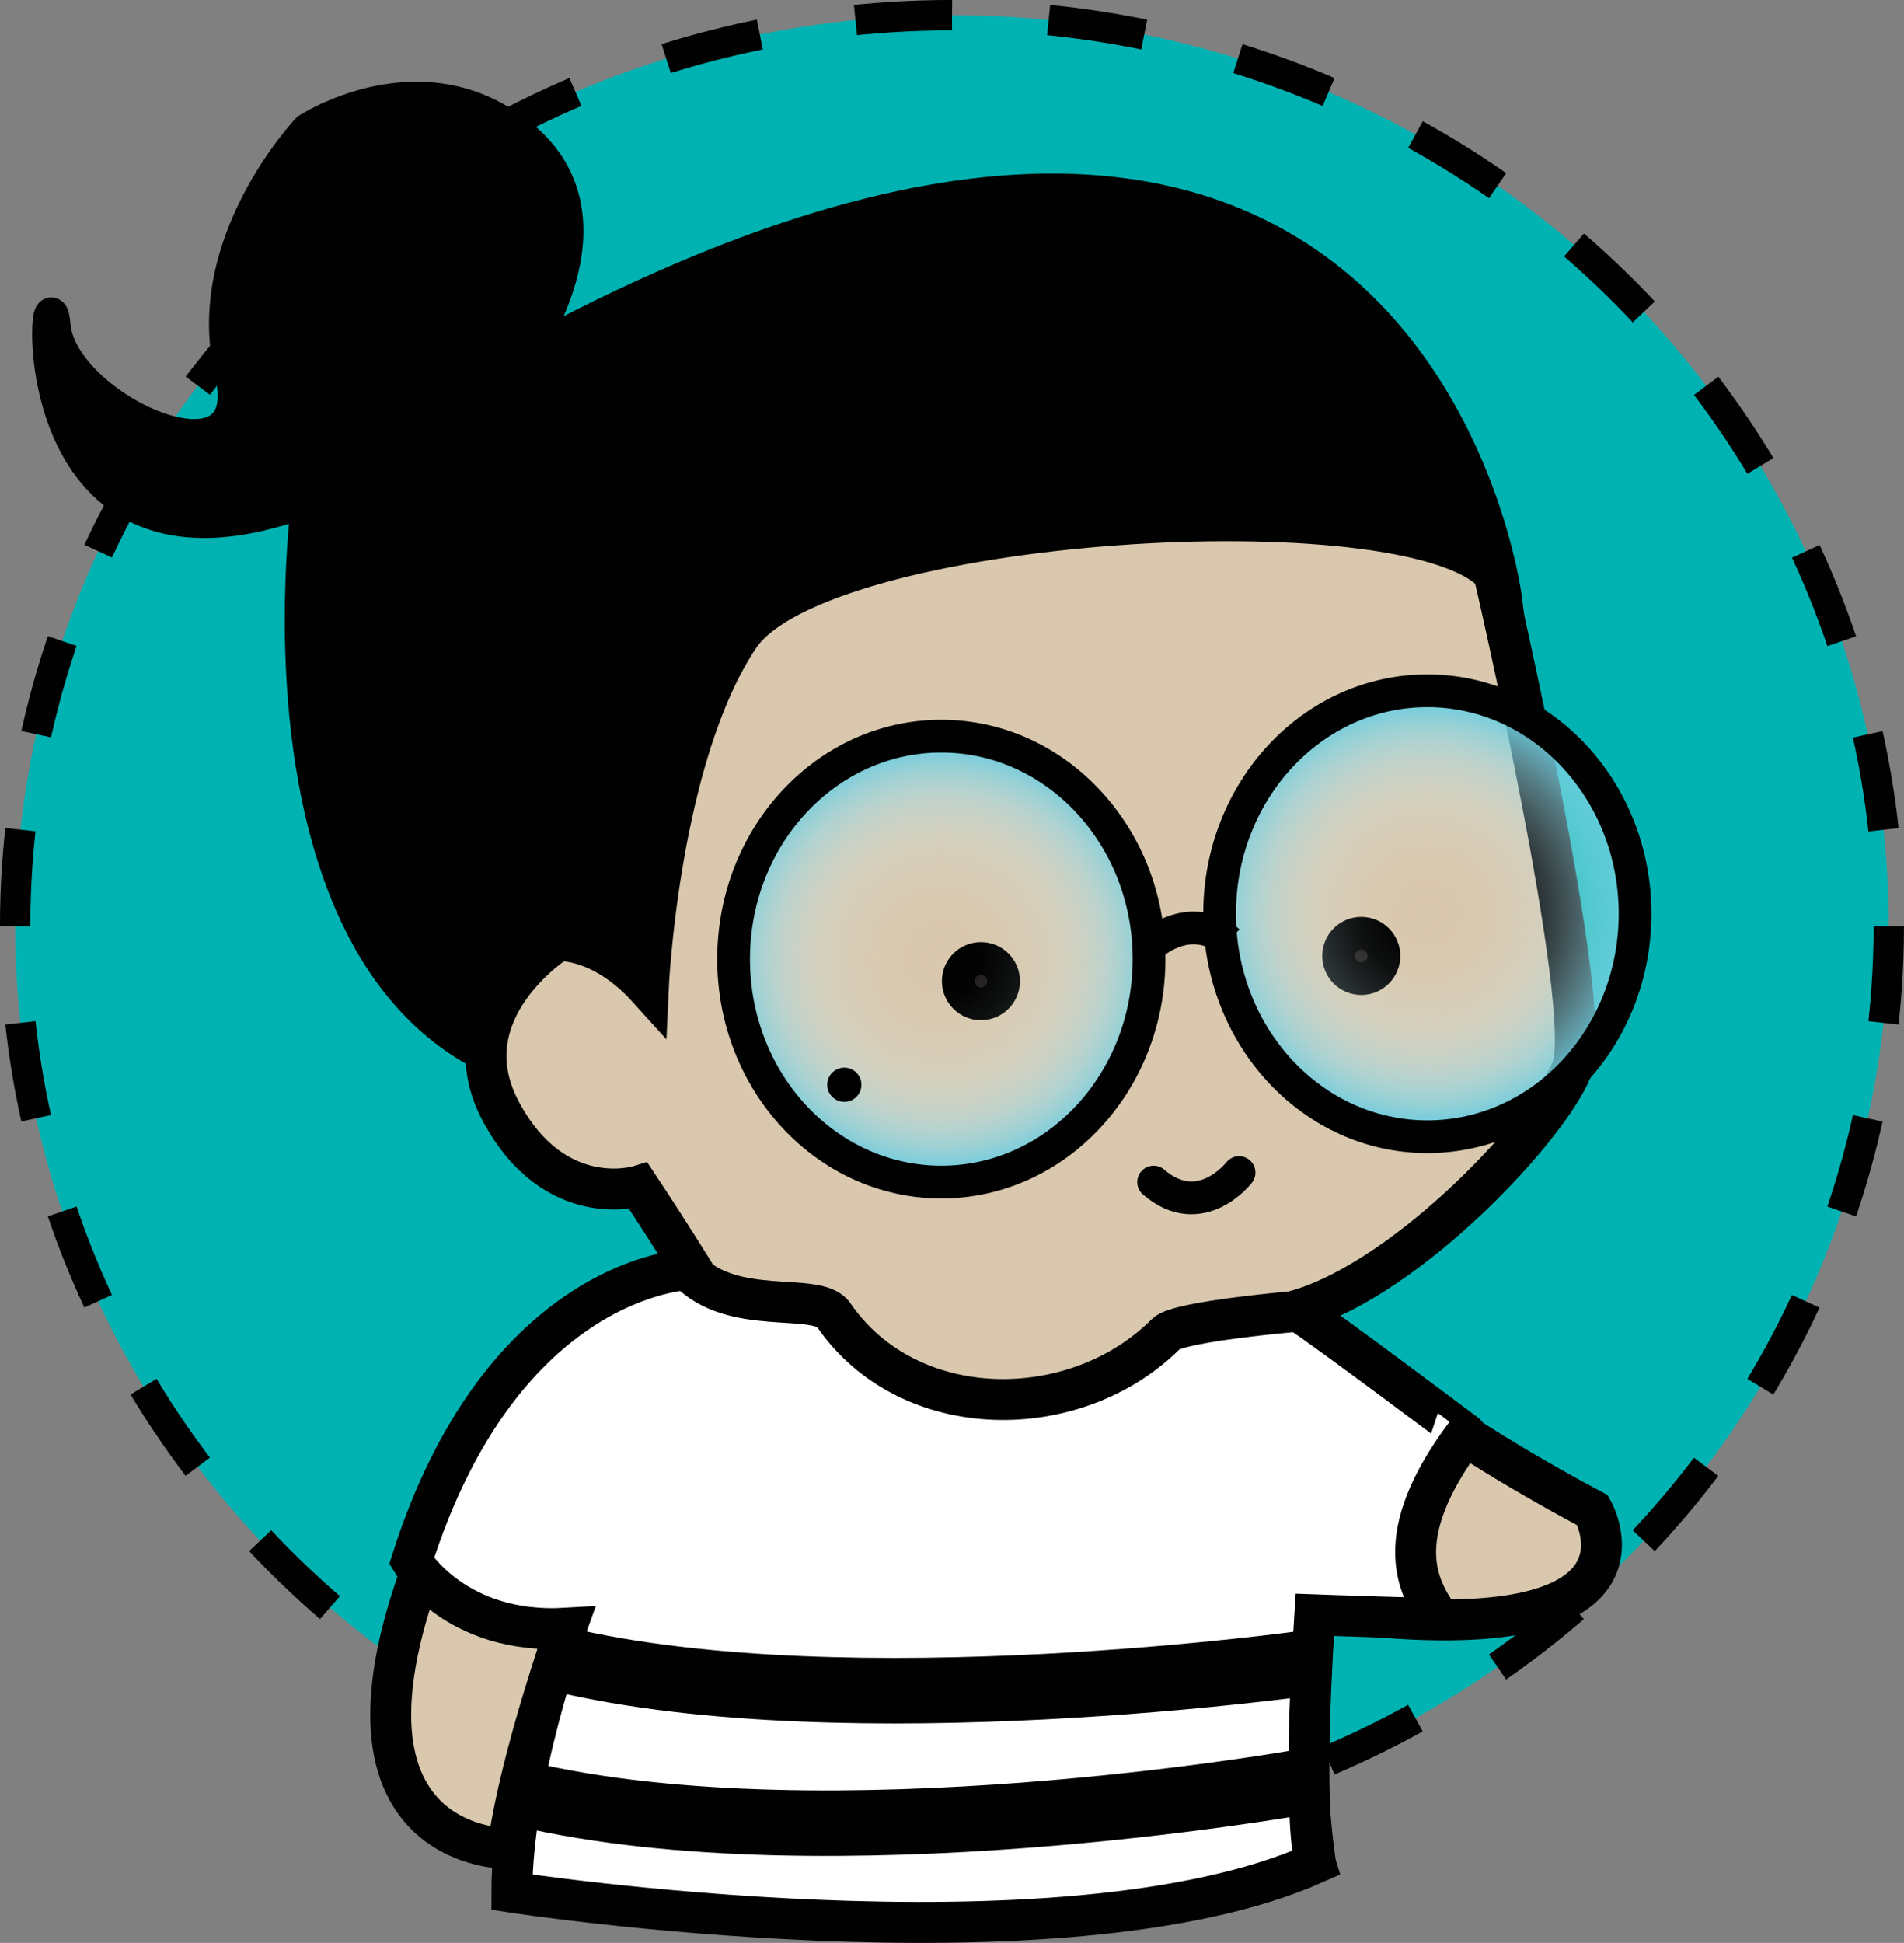 <svg id="Layer_1" data-name="Layer 1" xmlns="http://www.w3.org/2000/svg" xmlns:xlink="http://www.w3.org/1999/xlink" viewBox="0 0 232.63 237.27"><rect x="0" y="0" width="232.63" height="237.27" fill="#808080" stroke="none"/><defs><style>.cls-1{fill:#00b3b2;}.cls-14,.cls-2,.cls-5,.cls-8{fill:none;}.cls-10,.cls-11,.cls-12,.cls-13,.cls-2,.cls-3,.cls-4,.cls-5,.cls-6,.cls-7,.cls-8,.cls-9{stroke:#010101;stroke-miterlimit:10;}.cls-2{stroke-width:3.71px;stroke-dasharray:11.82 11.82;}.cls-13,.cls-3{fill:#010101;}.cls-14,.cls-3,.cls-8{stroke-linecap:round;}.cls-10,.cls-11,.cls-12,.cls-3,.cls-8,.cls-9{stroke-width:4px;}.cls-4{fill:#d9c8ae;}.cls-4,.cls-5,.cls-6{stroke-width:5px;}.cls-6,.cls-7{fill:#fff;}.cls-7{stroke-width:8px;}.cls-9{fill:#231f20;}.cls-10{fill:url(#radial-gradient);}.cls-11{fill:url(#radial-gradient-2);}.cls-12{fill:url(#radial-gradient-3);}.cls-13{stroke-width:0.18px;}.cls-14{stroke:#231f20;stroke-linejoin:round;stroke-width:3px;}</style><radialGradient id="radial-gradient" cx="508.27" cy="419.17" r="26.32" gradientTransform="matrix(-1, 0, 0, 1, 682.66, -307.59)" gradientUnits="userSpaceOnUse"><stop offset="0" stop-color="#dcf1f6" stop-opacity="0"/><stop offset="0.17" stop-color="#daf0f6" stop-opacity="0.01"/><stop offset="0.31" stop-color="#d5eff4" stop-opacity="0.06"/><stop offset="0.43" stop-color="#cbebf3" stop-opacity="0.14"/><stop offset="0.56" stop-color="#bee7f0" stop-opacity="0.25"/><stop offset="0.67" stop-color="#ace1ec" stop-opacity="0.39"/><stop offset="0.78" stop-color="#97dbe8" stop-opacity="0.56"/><stop offset="0.89" stop-color="#7ed3e3" stop-opacity="0.76"/><stop offset="1" stop-color="#62c9dd" stop-opacity="0.99"/><stop offset="1" stop-color="#61c9dd"/></radialGradient><radialGradient id="radial-gradient-2" cx="567.65" cy="424.71" r="26.32" gradientTransform="matrix(-1, 0, 0, 1, 682.66, -307.59)" gradientUnits="userSpaceOnUse"><stop offset="0" stop-color="#dcf1f6" stop-opacity="0"/><stop offset="0.19" stop-color="#daf0f6" stop-opacity="0.01"/><stop offset="0.33" stop-color="#d5eff5" stop-opacity="0.06"/><stop offset="0.45" stop-color="#ccecf3" stop-opacity="0.13"/><stop offset="0.57" stop-color="#bfe8f0" stop-opacity="0.23"/><stop offset="0.68" stop-color="#afe2ed" stop-opacity="0.37"/><stop offset="0.78" stop-color="#9bdce9" stop-opacity="0.53"/><stop offset="0.88" stop-color="#83d4e4" stop-opacity="0.72"/><stop offset="0.98" stop-color="#68cbde" stop-opacity="0.94"/><stop offset="1" stop-color="#61c9dd"/></radialGradient><radialGradient id="radial-gradient-3" cx="537.55" cy="422.12" r="3.59" gradientTransform="matrix(-1, 0, 0, 1, 863.85, 0)" xlink:href="#radial-gradient-2"/></defs><ellipse class="cls-1" cx="116.31" cy="113.12" rx="114.46" ry="111.27"/><ellipse class="cls-2" cx="116.31" cy="113.12" rx="114.46" ry="111.27"/><path id="Cheveux" class="cls-3" d="M365.14,380.64S353.88,292,245.05,351.1c0,0,12.2-16.62,0-26.77s-26.27-.92-26.27-.92-13.13,13.84-9.38,29.53-20.64,4.62-21.58-5.53-5.63,35.07,31,21.23c0,0-8.76,63.07,30.44,70.87l12.09-13.13S273,359.1,365.14,380.64Z" transform="translate(-181.19 -307.59)"/><g id="Corsp"><path id="Corps" class="cls-4" d="M243.22,533.33s-27.9.5-5.74-45.17c0,0,9.84-25.61,28.71-24.81,0,0-3.07-5-7-10.92,0,0-10.26,3.17-16.82-9.14s6.95-20.81,6.95-20.81,5.33-.5,11.07,5.85c0,0,1.26-28.32,11.11-43s81.64-19.06,92.2-7.74c0,0,12.41,53.4,9.54,60.55S353.58,463.35,340,467.52c0,0,11.46,11.58,35.77,24.5,0,0,10.7,18.54-35.08,12,0,0-.74,17.83,1.31,31.73" transform="translate(-181.19 -307.59)"/><path class="cls-5" d="M252.42,500.64s-7.33,19.24-9.2,32.69" transform="translate(-181.19 -307.59)"/></g><g id="Robe"><path id="Robe-2" data-name="Robe" class="cls-6" d="M339.81,467.71s-14.62,1.23-16.15,2.77c-11.1,11.1-31.49,11-40.62-2.31-2-2.92-12.38.35-17.85-5.53,0,0-22.64.72-33.71,35.6,0,0,5.33,9,18.87,8.2,0,0-6.62,18.28-6.62,32.23,0,0,67.08,10.31,98.15-3.54,0,0-1.69-5.3-.05-30.33,0,0,15.3.55,15.18.38-2.46-3.61-6.25-9.74,3.28-22.46C360.29,482.72,343,469.73,339.81,467.71Z" transform="translate(-181.19 -307.59)"/><path class="cls-7" d="M339.73,525.29s-57.38,10.15-94.61,1.38" transform="translate(-181.19 -307.59)"/><path class="cls-7" d="M341.65,510.58s-56.69,8.09-92.14-.4" transform="translate(-181.19 -307.59)"/></g><g id="Visage"><path id="Bouche" class="cls-8" d="M332.58,450.79s-4.7,6.09-10.44,1.16" transform="translate(-181.19 -307.59)"/><g id="Yeux"><circle class="cls-9" cx="166.32" cy="116.74" r="2.77"/><circle class="cls-9" cx="119.85" cy="119.82" r="2.77"/></g></g><g id="Lunettes"><ellipse class="cls-10" cx="174.39" cy="111.59" rx="25.38" ry="27.23"/><ellipse class="cls-11" cx="115.01" cy="117.13" rx="25.38" ry="27.23"/><path class="cls-12" d="M331.22,422.51s-4.1-4.1-9.85.82" transform="translate(-181.19 -307.59)"/></g><circle id="Grain_de_beauté" data-name="Grain de beauté" class="cls-13" cx="103.16" cy="132.47" r="2"/><path class="cls-14" d="M292,485" transform="translate(-181.19 -307.59)"/></svg>